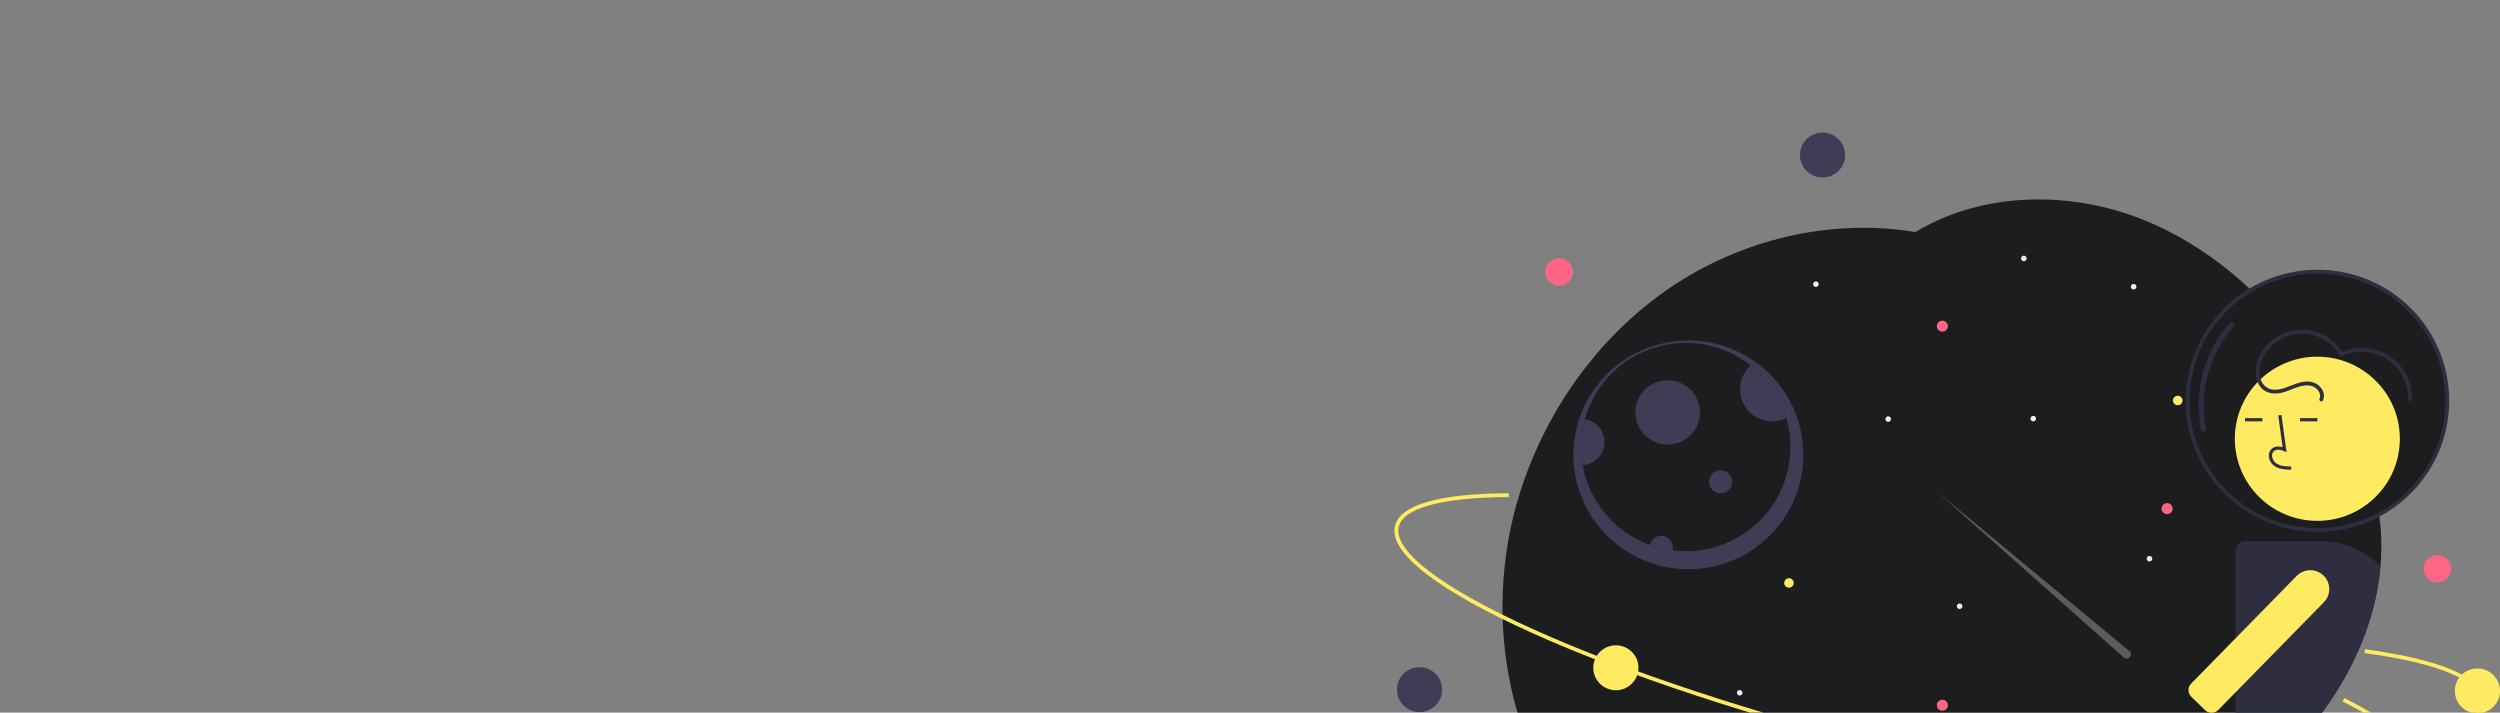 <svg width="1056" height="301" viewBox="0 0 1056 301" fill="none" xmlns="http://www.w3.org/2000/svg">
<rect x="0" y="0" width="1056" height="301" fill="#808080" stroke="none"/>
<g clip-path="url(#clip0_240_9564)">
<path d="M1005.51 239.244C1003.48 262.628 993.23 285.225 978.614 303.914C978.003 304.695 977.384 305.47 976.759 306.237C975.351 307.963 973.907 309.656 972.426 311.317C970.615 313.364 968.751 315.363 966.834 317.315C965.274 318.922 963.677 320.494 962.044 322.032C960.783 323.232 959.508 324.408 958.219 325.56C942.708 339.505 924.888 351.012 906.529 361.076C870.699 380.709 831.427 395.582 790.578 397.747C749.735 399.908 707.096 388.27 677.143 360.555C636.774 323.205 625.507 260.907 641.897 208.544C652.798 173.707 675.048 142.192 705.328 121.609C735.347 101.205 773.217 92.021 809.058 98.024C837.669 80.725 875.124 80.394 906.229 93.198C922.826 100.032 937.721 110.194 950.788 122.472C956.772 128.106 962.372 134.132 967.549 140.509C968.078 141.155 968.602 141.806 969.12 142.463C971.292 145.193 973.392 147.98 975.422 150.822C978.335 154.899 981.102 159.066 983.72 163.323C984.441 164.495 985.155 165.673 985.854 166.862C986.323 167.66 986.798 168.463 987.261 169.272C987.272 169.289 987.279 169.307 987.283 169.326C994.545 182.033 1000.48 195.592 1003.57 209.765C1004.12 212.273 1004.58 214.791 1004.93 217.332V217.337C1005.24 219.492 1005.48 221.658 1005.64 223.834C1006.01 228.966 1005.97 234.119 1005.51 239.244Z" fill="#1B1D1F"/>
<path opacity="0.3" d="M898.924 274.595L817.924 207.463L896.615 277.284C896.767 277.539 896.978 277.755 897.231 277.913C897.484 278.071 897.771 278.166 898.068 278.192C898.366 278.217 898.665 278.172 898.941 278.059C899.217 277.946 899.463 277.77 899.657 277.544C899.851 277.318 899.988 277.05 900.056 276.761C900.125 276.472 900.124 276.171 900.052 275.882C899.981 275.594 899.841 275.327 899.645 275.103C899.449 274.879 899.202 274.705 898.924 274.595Z" fill="#F0F0F0"/>
<path d="M713.169 240.433C739.987 240.433 761.727 218.804 761.727 192.124C761.727 165.443 739.987 143.815 713.169 143.815C686.351 143.815 664.61 165.443 664.61 192.124C664.61 218.804 686.351 240.433 713.169 240.433Z" fill="#3F3D56"/>
<path d="M756.271 188.867C756.272 194.641 755.129 200.358 752.908 205.693C750.687 211.027 747.432 215.874 743.328 219.957C739.224 224.04 734.352 227.279 728.99 229.488C723.628 231.697 717.881 232.834 712.078 232.834C706.905 232.831 701.772 231.931 696.91 230.174C689.308 227.419 682.611 222.641 677.549 216.362C672.487 210.082 669.253 202.541 668.2 194.56C667.147 186.579 668.316 178.464 671.578 171.097C674.84 163.731 680.07 157.396 686.701 152.782C693.331 148.169 701.106 145.453 709.18 144.931C717.254 144.409 725.317 146.101 732.492 149.822C739.667 153.544 745.677 159.152 749.87 166.036C754.063 172.921 756.277 180.817 756.271 188.867Z" fill="#1B1D1F"/>
<path d="M704.439 187.781C711.972 187.781 718.079 181.706 718.079 174.211C718.079 166.717 711.972 160.641 704.439 160.641C696.906 160.641 690.799 166.717 690.799 174.211C690.799 181.706 696.906 187.781 704.439 187.781Z" fill="#3F3D56"/>
<path d="M754.547 176.67C751.591 178.085 748.221 178.393 745.055 177.537C741.89 176.681 739.14 174.718 737.311 172.009C735.481 169.3 734.695 166.026 735.094 162.787C735.494 159.548 737.054 156.56 739.488 154.372C746.722 160.061 751.987 167.857 754.547 176.67Z" fill="#3F3D56"/>
<path d="M726.809 208.408C729.521 208.408 731.719 206.221 731.719 203.523C731.719 200.825 729.521 198.637 726.809 198.637C724.097 198.637 721.898 200.825 721.898 203.523C721.898 206.221 724.097 208.408 726.809 208.408Z" fill="#3F3D56"/>
<path d="M706.621 231.205C706.621 231.634 706.564 232.061 706.452 232.476C703.194 232.07 699.993 231.298 696.91 230.174C697.166 228.995 697.851 227.953 698.833 227.246C699.816 226.54 701.026 226.22 702.231 226.348C703.437 226.476 704.552 227.043 705.362 227.939C706.173 228.836 706.621 229.999 706.621 231.205Z" fill="#3F3D56"/>
<path d="M677.705 186.696C677.704 189.174 676.757 191.56 675.056 193.37C673.354 195.18 671.024 196.279 668.539 196.445C667.413 189.992 667.741 183.372 669.499 177.061C671.791 177.441 673.874 178.618 675.377 180.382C676.879 182.147 677.704 184.384 677.705 186.696Z" fill="#3F3D56"/>
<path d="M919.882 171.174C920.998 171.174 921.902 170.275 921.902 169.165C921.902 168.055 920.998 167.155 919.882 167.155C918.767 167.155 917.862 168.055 917.862 169.165C917.862 170.275 918.767 171.174 919.882 171.174Z" fill="#FFEB62"/>
<path d="M901.248 122.282C901.899 122.282 902.428 121.757 902.428 121.108C902.428 120.46 901.899 119.934 901.248 119.934C900.596 119.934 900.067 120.46 900.067 121.108C900.067 121.757 900.596 122.282 901.248 122.282Z" fill="#F0F0F0"/>
<path d="M907.947 237.163C908.599 237.163 909.127 236.638 909.127 235.989C909.127 235.341 908.599 234.815 907.947 234.815C907.295 234.815 906.767 235.341 906.767 235.989C906.767 236.638 907.295 237.163 907.947 237.163Z" fill="#F0F0F0"/>
<path d="M755.657 248.252C756.772 248.252 757.677 247.352 757.677 246.242C757.677 245.132 756.772 244.233 755.657 244.233C754.541 244.233 753.637 245.132 753.637 246.242C753.637 247.352 754.541 248.252 755.657 248.252Z" fill="#FFEB62"/>
<path d="M682.547 291.557C687.815 291.557 692.085 287.308 692.085 282.067C692.085 276.826 687.815 272.577 682.547 272.577C677.278 272.577 673.008 276.826 673.008 282.067C673.008 287.308 677.278 291.557 682.547 291.557Z" fill="#FFEB62"/>
<path d="M734.84 293.807C735.492 293.807 736.02 293.281 736.02 292.633C736.02 291.985 735.492 291.459 734.84 291.459C734.188 291.459 733.66 291.985 733.66 292.633C733.66 293.281 734.188 293.807 734.84 293.807Z" fill="#F0F0F0"/>
<path d="M854.872 110.341C855.523 110.341 856.052 109.815 856.052 109.166C856.052 108.518 855.523 107.992 854.872 107.992C854.22 107.992 853.691 108.518 853.691 109.166C853.691 109.815 854.22 110.341 854.872 110.341Z" fill="#F0F0F0"/>
<path d="M767.03 121.197C767.682 121.197 768.21 120.671 768.21 120.023C768.21 119.374 767.682 118.848 767.03 118.848C766.378 118.848 765.85 119.374 765.85 120.023C765.85 120.671 766.378 121.197 767.03 121.197Z" fill="#F0F0F0"/>
<path d="M797.584 178.191C798.236 178.191 798.764 177.665 798.764 177.017C798.764 176.368 798.236 175.842 797.584 175.842C796.932 175.842 796.404 176.368 796.404 177.017C796.404 177.665 796.932 178.191 797.584 178.191Z" fill="#F0F0F0"/>
<path d="M827.744 257.247C828.396 257.247 828.924 256.721 828.924 256.073C828.924 255.424 828.396 254.899 827.744 254.899C827.092 254.899 826.564 255.424 826.564 256.073C826.564 256.721 827.092 257.247 827.744 257.247Z" fill="#F0F0F0"/>
<path d="M858.843 177.998C859.495 177.998 860.023 177.472 860.023 176.824C860.023 176.176 859.495 175.65 858.843 175.65C858.191 175.65 857.663 176.176 857.663 176.824C857.663 177.472 858.191 177.998 858.843 177.998Z" fill="#F0F0F0"/>
<path d="M915.384 217.181C916.676 217.181 917.724 216.139 917.724 214.853C917.724 213.567 916.676 212.525 915.384 212.525C914.092 212.525 913.044 213.567 913.044 214.853C913.044 216.139 914.092 217.181 915.384 217.181Z" fill="#FF6584"/>
<path d="M820.45 140.103C821.742 140.103 822.79 139.061 822.79 137.775C822.79 136.49 821.742 135.447 820.45 135.447C819.158 135.447 818.11 136.49 818.11 137.775C818.11 139.061 819.158 140.103 820.45 140.103Z" fill="#FF6584"/>
<path d="M820.45 300.23C821.742 300.23 822.79 299.187 822.79 297.901C822.79 296.616 821.742 295.573 820.45 295.573C819.158 295.573 818.11 296.616 818.11 297.901C818.11 299.187 819.158 300.23 820.45 300.23Z" fill="#FF6584"/>
<path d="M981.095 345.275C974.051 345.275 966.329 345.01 957.931 344.48C914.494 341.736 858.23 332.195 799.502 317.616C740.775 303.037 686.601 285.16 646.961 267.28C627.65 258.57 612.83 250.325 602.912 242.774C592.41 234.78 587.817 227.812 589.258 222.064C592.067 210.867 616.937 208.417 637.306 208.334L637.313 209.963C609.341 210.077 592.839 214.515 590.847 222.459C588.309 232.577 609.008 248.373 647.637 265.797C687.19 283.638 741.264 301.48 799.899 316.036C858.533 330.592 914.694 340.117 958.035 342.855C1000.36 345.53 1026.09 341.261 1028.63 331.143C1030.74 322.742 1016.85 310.367 989.519 296.296L990.271 294.85C1010.13 305.074 1033.18 319.738 1030.22 331.537C1028.78 337.285 1021.43 341.288 1008.39 343.437C1000.95 344.661 991.819 345.275 981.095 345.275Z" fill="#FFEB62"/>
<path d="M978.876 223.878C1009.16 223.878 1033.71 199.454 1033.71 169.326C1033.71 139.198 1009.16 114.775 978.876 114.775C948.592 114.775 924.043 139.198 924.043 169.326C924.043 199.454 948.592 223.878 978.876 223.878Z" fill="#1B1D1F"/>
<path d="M978.875 113.961C967.869 113.961 957.109 117.208 947.957 123.291C938.805 129.375 931.672 138.022 927.46 148.139C923.248 158.255 922.146 169.388 924.293 180.127C926.441 190.867 931.741 200.733 939.524 208.476C947.307 216.219 957.223 221.492 968.018 223.628C978.814 225.764 990.003 224.668 1000.17 220.477C1010.34 216.287 1019.03 209.191 1025.15 200.086C1031.26 190.981 1034.53 180.276 1034.53 169.326C1034.55 162.048 1033.13 154.837 1030.34 148.108C1027.56 141.379 1023.46 135.265 1018.29 130.118C1013.11 124.972 1006.97 120.895 1000.2 118.122C993.439 115.349 986.191 113.934 978.875 113.961ZM978.875 223.063C968.192 223.063 957.749 219.912 948.867 214.007C939.984 208.102 933.061 199.71 928.973 189.891C924.884 180.071 923.815 169.267 925.899 158.843C927.983 148.419 933.127 138.844 940.681 131.328C948.235 123.813 957.86 118.695 968.338 116.622C978.815 114.548 989.676 115.612 999.546 119.679C1009.42 123.747 1017.85 130.634 1023.79 139.471C1029.72 148.308 1032.89 158.698 1032.89 169.326C1032.92 176.391 1031.54 183.391 1028.83 189.923C1026.13 196.455 1022.15 202.39 1017.13 207.385C1012.11 212.381 1006.14 216.338 999.578 219.029C993.012 221.72 985.976 223.091 978.875 223.063Z" fill="#2F2E41"/>
<path d="M930.756 182.392C930.505 182.392 930.262 182.305 930.067 182.147C929.873 181.989 929.739 181.769 929.688 181.525C928.12 173.576 928.403 165.376 930.516 157.554C932.629 149.731 936.516 142.494 941.878 136.399C942.07 136.185 942.341 136.056 942.629 136.04C942.917 136.024 943.2 136.122 943.416 136.313C943.632 136.504 943.762 136.773 943.779 137.06C943.796 137.346 943.698 137.628 943.507 137.843C938.369 143.685 934.644 150.62 932.619 158.116C930.595 165.612 930.323 173.47 931.826 181.087C931.859 181.245 931.855 181.408 931.817 181.565C931.778 181.721 931.705 181.867 931.602 181.992C931.5 182.117 931.371 182.218 931.224 182.287C931.078 182.356 930.918 182.392 930.756 182.392Z" fill="#2F2E41"/>
<path d="M978.841 220.008C998.089 220.008 1013.69 204.484 1013.69 185.335C1013.69 166.186 998.089 150.663 978.841 150.663C959.593 150.663 943.99 166.186 943.99 185.335C943.99 204.484 959.593 220.008 978.841 220.008Z" fill="#FFEB62"/>
<path d="M967.765 198.425C965.506 198.363 962.694 198.285 960.528 196.711C959.883 196.223 959.353 195.6 958.975 194.887C958.598 194.174 958.381 193.387 958.341 192.582C958.302 192.01 958.396 191.436 958.617 190.906C958.837 190.377 959.178 189.905 959.612 189.527C960.744 188.576 962.396 188.353 964.176 188.874L962.332 175.463L963.686 175.279L965.854 191.044L964.723 190.528C963.412 189.93 961.613 189.626 960.495 190.566C960.22 190.811 960.006 191.117 959.87 191.458C959.733 191.8 959.677 192.168 959.707 192.534C959.74 193.133 959.903 193.719 960.183 194.25C960.464 194.781 960.857 195.246 961.334 195.612C963.02 196.837 965.261 196.995 967.803 197.066L967.765 198.425Z" fill="#2F2E41"/>
<path d="M955.635 176.62H948.274V177.979H955.635V176.62Z" fill="#2F2E41"/>
<path d="M978.869 176.62H971.508V177.979H978.869V176.62Z" fill="#2F2E41"/>
<path d="M980.305 228.578H948.715C947.537 228.579 946.408 229.045 945.575 229.874C944.743 230.702 944.274 231.825 944.273 232.997V302.654C944.277 307.375 945.578 312.004 948.036 316.042C950.494 320.079 954.015 323.371 958.219 325.56C959.512 324.41 960.787 323.234 962.044 322.032C963.675 320.496 965.272 318.924 966.834 317.315C968.749 315.361 970.613 313.362 972.426 311.317C973.91 309.656 975.354 307.963 976.758 306.237C977.386 305.471 978.004 304.697 978.613 303.913C993.23 285.225 1003.48 262.628 1005.51 239.244C1002.25 235.869 998.334 233.185 994.002 231.352C989.671 229.519 985.012 228.576 980.305 228.578Z" fill="#2F2E41"/>
<path d="M981.456 243.115C980.705 242.382 979.815 241.805 978.838 241.417C977.862 241.029 976.817 240.836 975.766 240.851C973.938 240.865 972.171 241.509 970.768 242.675C970.544 242.855 970.33 243.049 970.13 243.256L944.274 269.636L925.521 288.769C925.237 289.055 925.001 289.385 924.823 289.746C924.542 290.306 924.398 290.923 924.403 291.549C924.409 292.063 924.517 292.571 924.721 293.043C924.925 293.515 925.221 293.943 925.592 294.301L926.329 295.017L931.676 300.201L931.681 300.195C932.4 300.775 933.299 301.088 934.224 301.08C934.741 301.075 935.251 300.967 935.726 300.764C936.201 300.561 936.63 300.266 936.99 299.897L937.857 299.018L944.066 292.683L944.274 292.471L981.598 254.388C983.082 252.875 983.9 250.836 983.873 248.722C983.847 246.608 982.977 244.591 981.456 243.115Z" fill="#FFEB62"/>
<path d="M981.194 169.159C982.346 166.735 981.165 164.145 979.14 162.596C976.589 160.645 973.29 160.968 970.389 161.891C967.212 162.903 964.107 164.723 960.675 164.618C959.452 164.596 958.264 164.207 957.267 163.503C956.269 162.798 955.509 161.81 955.086 160.668C953.248 155.978 955.324 150.737 958.523 147.181C960.329 145.144 962.562 143.526 965.064 142.439C967.566 141.353 970.276 140.825 973.006 140.892C976.121 141.046 979.149 141.964 981.821 143.565C984.493 145.166 986.726 147.399 988.319 150.067C988.433 150.249 988.612 150.381 988.821 150.435C989.029 150.489 989.25 150.462 989.439 150.359C991.867 149.279 994.487 148.688 997.146 148.622C999.805 148.555 1002.45 149.014 1004.93 149.971C1008.65 151.48 1011.82 154.079 1014.02 157.423C1016.22 160.767 1017.35 164.698 1017.25 168.693C1017.22 169.741 1018.86 169.741 1018.89 168.693C1018.99 163.107 1016.92 157.698 1013.1 153.597C1011.17 151.551 1008.84 149.913 1006.26 148.779C1003.67 147.644 1000.89 147.037 998.064 146.992C994.805 146.923 991.573 147.593 988.613 148.953L989.733 149.245C988.257 146.774 986.275 144.64 983.916 142.982C981.557 141.324 978.873 140.179 976.039 139.622C973.233 139.101 970.347 139.187 967.577 139.873C964.807 140.559 962.218 141.83 959.985 143.599C955.783 146.871 952.599 151.948 952.797 157.392C952.883 159.748 953.586 162.167 955.231 163.923C957.336 166.171 960.48 166.56 963.385 165.984C967.246 165.218 970.77 162.692 974.794 162.77C975.583 162.771 976.362 162.938 977.081 163.26C977.8 163.582 978.441 164.053 978.964 164.64C979.85 165.635 980.385 167.067 979.781 168.337C979.333 169.28 980.743 170.107 981.194 169.159Z" fill="#2F2E41"/>
<path d="M719.979 365.047C700.556 365.047 682.499 364.384 666.334 363.046C645.205 361.297 628.462 358.485 616.57 354.689C603.979 350.669 597.3 345.642 596.716 339.746C595.58 328.262 618.177 317.641 637.334 310.754L637.89 312.286C611.583 321.743 597.539 331.439 598.345 339.587C599.372 349.965 624.202 357.924 666.47 361.423C709.75 365.006 766.706 363.736 826.847 357.846C886.989 351.957 943.101 342.156 984.848 330.247C1025.62 318.617 1048.41 305.995 1047.39 295.617C1046.53 287 1029.27 279.988 998.778 275.87L998.998 274.257C1021.15 277.249 1047.82 283.355 1049.02 295.457C1049.6 301.353 1044.03 307.579 1032.47 313.963C1021.55 319.994 1005.68 325.999 985.299 331.812C943.46 343.747 887.244 353.568 827.008 359.467C789.22 363.167 752.672 365.047 719.979 365.047Z" fill="#FFEB62"/>
<path d="M1046.46 301.327C1051.73 301.327 1056 297.079 1056 291.837C1056 286.596 1051.73 282.348 1046.46 282.348C1041.19 282.348 1036.92 286.596 1036.92 291.837C1036.92 297.079 1041.19 301.327 1046.46 301.327Z" fill="#FFEB62"/>
<path d="M769.842 74.98C775.111 74.98 779.381 70.731 779.381 65.49C779.381 60.249 775.111 56 769.842 56C764.574 56 760.304 60.249 760.304 65.49C760.304 70.731 764.574 74.98 769.842 74.98Z" fill="#3F3D56"/>
<path d="M599.615 300.785C604.883 300.785 609.154 296.536 609.154 291.295C609.154 286.054 604.883 281.805 599.615 281.805C594.347 281.805 590.077 286.054 590.077 291.295C590.077 296.536 594.347 300.785 599.615 300.785Z" fill="#3F3D56"/>
<path d="M658.54 120.694C661.765 120.694 664.38 118.093 664.38 114.885C664.38 111.676 661.765 109.075 658.54 109.075C655.315 109.075 652.701 111.676 652.701 114.885C652.701 118.093 655.315 120.694 658.54 120.694Z" fill="#FF6584"/>
<path d="M1029.55 246.081C1032.77 246.081 1035.39 243.48 1035.39 240.271C1035.39 237.063 1032.77 234.462 1029.55 234.462C1026.32 234.462 1023.71 237.063 1023.71 240.271C1023.71 243.48 1026.32 246.081 1029.55 246.081Z" fill="#FF6584"/>
</g>
<defs>
<clipPath id="clip0_240_9564">
<rect width="1056" height="301" fill="white"/>
</clipPath>
</defs>
</svg>
